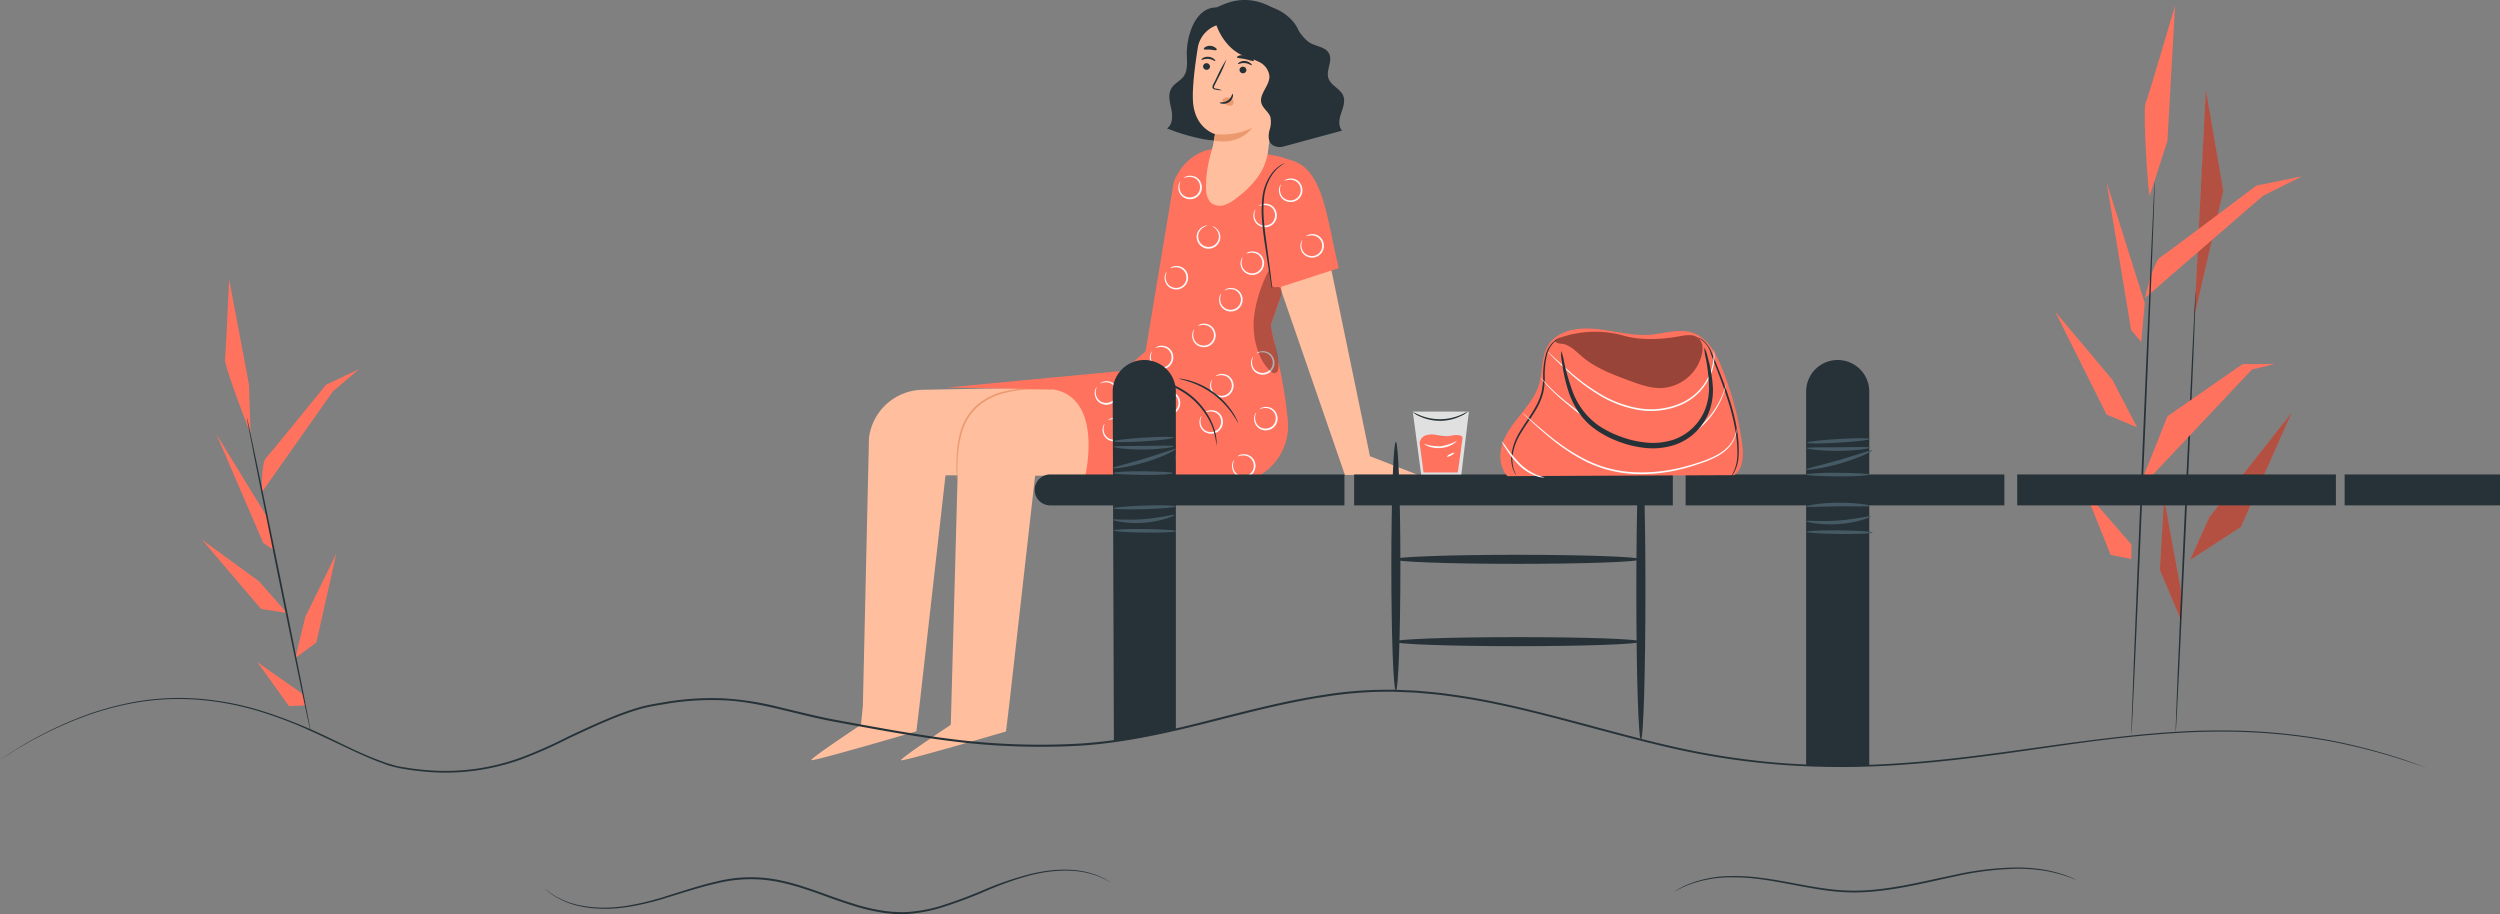<svg xmlns="http://www.w3.org/2000/svg" viewBox="31.86 153.68 718.14 262.58"><rect x="31.86" y="153.68" width="718.14" height="262.58" fill="#808080" stroke="none"/><g id="freepik--Character--inject-17"><path d="M296.84,265.65a15.76,15.76,0,0,0-15.36,13.84l-1.76,77-.54,5.4s-14.6,9.64-14.24,10.13,30.15-8.26,30.15-8.26l1-8.28,7.37-65.25h41.77l.67-25.54Z" style="fill:#ffbe9d"/><path d="M322.59,265.65a15.75,15.75,0,0,0-15.35,13.84L305,361.21h0l-.08.72s-14.59,9.64-14.23,10.13,30.15-8.26,30.15-8.26l1-8.27h0l7.37-65.25H371l.66-25.54Z" style="fill:#ffbe9d"/><path d="M334.36,265.55a11.23,11.23,0,0,1-1.81,0c-1.16,0-2.83,0-4.9,0a33.54,33.54,0,0,0-7.16,1,18.93,18.93,0,0,0-7.77,3.94,15.91,15.91,0,0,0-4.54,7.39,31.36,31.36,0,0,0-1.18,7.12c-.13,2.06-.13,3.74-.14,4.9a12.11,12.11,0,0,1-.06,1.8,1.59,1.59,0,0,1-.07-.46c0-.31-.05-.76-.07-1.34-.06-1.16-.11-2.84,0-4.92a30.53,30.53,0,0,1,1.09-7.24,16.23,16.23,0,0,1,4.65-7.64,19,19,0,0,1,8-4,32.2,32.2,0,0,1,7.27-.86c2.08,0,3.76.05,4.92.12l1.33.09A1.62,1.62,0,0,1,334.36,265.55Z" style="fill:#eb996e"/><polygon points="399.46 235.89 418.19 290.11 439.19 290.11 425.39 284.73 414.3 231.19 399.46 235.89" style="fill:#ffbe9d"/><path d="M399.68,260.43h0l-2.82-13.33,2.89-8.06.18-3,16.49-5.34c-3.68-15.47-4.44-28.9-14.36-31.18-.05,0,.23,0,0,0-5.24-2.09-12.51-1.87-17.26-2.72-7.71-1.86-13.57,3.48-15.68,9a4.23,4.23,0,0,0-.18.7l-8,48.1-6.71,5.78h-1.67L303.85,265l30.51.54c14.56,2.43,9.26,24.72,9.26,24.72l48.26.56a7.4,7.4,0,0,0,3.05-1.39,16.43,16.43,0,0,0,6.88-14.73A132.27,132.27,0,0,0,399.68,260.43Z" style="fill:#FF725E"/><path d="M380.55,195c-1.35,3.69-2.52,9.29-2.22,13.21a5.55,5.55,0,0,0,1.25,3.6,4.09,4.09,0,0,0,4,.77,11.11,11.11,0,0,0,3.68-2.18,27.06,27.06,0,0,0,6-6,17.71,17.71,0,0,0,3-8.58" style="fill:#ffbe9d"/><path d="M380.07,218.69s.28,0,.71.24a3.29,3.29,0,0,1,1.35,1.54,3.21,3.21,0,0,1-.2,3,3.39,3.39,0,0,1-6.16-.74,3.14,3.14,0,0,1,.52-3,3.34,3.34,0,0,1,1.67-1.18,1.37,1.37,0,0,1,.74-.07s-.25.08-.67.26a3.47,3.47,0,0,0-1.45,1.21,2.84,2.84,0,0,0-.36,2.62,2.94,2.94,0,0,0,5.31.63,2.88,2.88,0,0,0,.26-2.63,3.38,3.38,0,0,0-1.13-1.51C380.3,218.82,380.05,218.73,380.07,218.69Z" style="fill:#fafafa"/><path d="M383.62,237.06s.17-.22.62-.42a3.32,3.32,0,0,1,2.05-.13,3.18,3.18,0,0,1,2.28,2,3.39,3.39,0,0,1-4.33,4.44,3.18,3.18,0,0,1-2.06-2.23,3.31,3.31,0,0,1,.08-2.05,1.32,1.32,0,0,1,.4-.63,5.29,5.29,0,0,1-.2.7,3.4,3.4,0,0,0,.07,1.88,2.85,2.85,0,0,0,1.86,1.88,2.94,2.94,0,0,0,3.73-3.83,2.86,2.86,0,0,0-1.93-1.81,3.42,3.42,0,0,0-1.88,0C383.87,237,383.64,237.09,383.62,237.06Z" style="fill:#fafafa"/><path d="M392.78,255.19s.17-.22.62-.41a3.32,3.32,0,0,1,2.05-.13,3.19,3.19,0,0,1,2.28,2,3.39,3.39,0,0,1-4.33,4.45,3.19,3.19,0,0,1-2.06-2.23,3.31,3.31,0,0,1,.08-2.05c.18-.45.38-.65.4-.63s-.09.25-.2.69a3.4,3.4,0,0,0,.07,1.88,2.81,2.81,0,0,0,1.86,1.88,2.94,2.94,0,0,0,3.73-3.83,2.84,2.84,0,0,0-1.93-1.8,3.42,3.42,0,0,0-1.88,0C393,255.09,392.8,255.23,392.78,255.19Z" style="fill:#fafafa"/><path d="M393.7,271.2s.17-.22.62-.41a3.35,3.35,0,0,1,2-.14,3.2,3.2,0,0,1,2.29,2,3.4,3.4,0,0,1-4.34,4.45,3.2,3.2,0,0,1-2.05-2.23,3.3,3.3,0,0,1,.08-2.05c.18-.45.37-.65.4-.63s-.1.25-.21.69a3.42,3.42,0,0,0,.08,1.88,2.84,2.84,0,0,0,1.85,1.88,3.12,3.12,0,0,0,3.1-.71,3.16,3.16,0,0,0,.64-3.12,2.86,2.86,0,0,0-1.93-1.8,3.42,3.42,0,0,0-1.88,0C394,271.1,393.72,271.24,393.7,271.2Z" style="fill:#fafafa"/><path d="M381.06,261.74s.17-.22.62-.42a3.28,3.28,0,0,1,2-.13,3.2,3.2,0,0,1,2.29,2,3.39,3.39,0,0,1-4.34,4.44,3.18,3.18,0,0,1-2.05-2.23,3.27,3.27,0,0,1,.08-2c.18-.46.37-.65.4-.64s-.1.25-.21.7a3.42,3.42,0,0,0,.08,1.88,2.86,2.86,0,0,0,1.85,1.88,2.95,2.95,0,0,0,3.74-3.83,2.88,2.88,0,0,0-1.93-1.81,3.46,3.46,0,0,0-1.89,0A6.72,6.72,0,0,1,381.06,261.74Z" style="fill:#fafafa"/><path d="M393.49,212.84a1.37,1.37,0,0,1,.63-.41,3.34,3.34,0,0,1,2-.14,3.17,3.17,0,0,1,2.28,2,3.39,3.39,0,0,1-4.33,4.45,3.19,3.19,0,0,1-2.06-2.23,3.29,3.29,0,0,1,.09-2c.18-.45.37-.65.39-.63s-.09.25-.2.69a3.42,3.42,0,0,0,.08,1.88,2.82,2.82,0,0,0,1.85,1.88,3.12,3.12,0,0,0,3.1-.71,3.16,3.16,0,0,0,.63-3.12,2.84,2.84,0,0,0-1.93-1.8,3.42,3.42,0,0,0-1.88,0C393.74,212.74,393.52,212.88,393.49,212.84Z" style="fill:#fafafa"/><path d="M363.75,253.63s.17-.22.62-.41a3.27,3.27,0,0,1,2-.14,3.2,3.2,0,0,1,2.29,2,3.4,3.4,0,0,1-4.34,4.45,3.2,3.2,0,0,1-2.05-2.24,3.28,3.28,0,0,1,.08-2c.18-.46.38-.65.4-.64s-.1.26-.21.7a3.42,3.42,0,0,0,.08,1.88,2.86,2.86,0,0,0,1.85,1.88,2.95,2.95,0,0,0,3.74-3.83,2.84,2.84,0,0,0-1.93-1.8,3.42,3.42,0,0,0-1.88,0C364,253.53,363.77,253.67,363.75,253.63Z" style="fill:#fafafa"/><path d="M389.78,226.55s.17-.22.62-.42a3.32,3.32,0,0,1,2.05-.13,3.18,3.18,0,0,1,2.28,2,3.38,3.38,0,0,1-4.33,4.44,3.18,3.18,0,0,1-2.06-2.23,3.27,3.27,0,0,1,.08-2c.19-.46.38-.65.4-.64a5.29,5.29,0,0,1-.2.7,3.42,3.42,0,0,0,.08,1.88,2.84,2.84,0,0,0,1.85,1.88,2.94,2.94,0,0,0,3.73-3.83,2.8,2.8,0,0,0-1.93-1.8,3.33,3.33,0,0,0-1.88,0C390,226.45,389.8,226.58,389.78,226.55Z" style="fill:#fafafa"/><path d="M368,230.73s.17-.22.62-.42a3.29,3.29,0,0,1,2-.13,3.18,3.18,0,0,1,2.29,2,3.39,3.39,0,0,1-4.33,4.44,3.18,3.18,0,0,1-2.06-2.23,3.31,3.31,0,0,1,.08-2c.18-.45.38-.65.4-.63s-.09.25-.21.7a3.42,3.42,0,0,0,.08,1.88,2.85,2.85,0,0,0,1.86,1.88,2.94,2.94,0,0,0,3.73-3.83,2.86,2.86,0,0,0-1.93-1.81,3.42,3.42,0,0,0-1.88,0C368.24,230.63,368,230.76,368,230.73Z" style="fill:#fafafa"/><path d="M407,221.56s.17-.22.62-.41a3.29,3.29,0,0,1,2-.13,3.18,3.18,0,0,1,2.29,2,3.39,3.39,0,0,1-4.33,4.45,3.19,3.19,0,0,1-2.06-2.23,3.31,3.31,0,0,1,.08-2c.18-.45.38-.65.4-.63a6.43,6.43,0,0,1-.21.69,3.42,3.42,0,0,0,.08,1.88,2.84,2.84,0,0,0,1.85,1.88,2.94,2.94,0,0,0,3.74-3.83,2.86,2.86,0,0,0-1.93-1.8,3.42,3.42,0,0,0-1.88,0C407.21,221.46,407,221.6,407,221.56Z" style="fill:#fafafa"/><path d="M400.8,205.6s.17-.22.62-.41a3.24,3.24,0,0,1,2.05-.14,3.18,3.18,0,0,1,2.28,2,3.39,3.39,0,0,1-4.33,4.45,3.19,3.19,0,0,1-2.06-2.24,3.35,3.35,0,0,1,.08-2c.19-.46.38-.65.4-.64s-.09.26-.2.7a3.42,3.42,0,0,0,.08,1.88,2.84,2.84,0,0,0,1.85,1.88,2.94,2.94,0,0,0,3.73-3.83,2.82,2.82,0,0,0-1.93-1.8,3.33,3.33,0,0,0-1.88,0C401.05,205.5,400.82,205.64,400.8,205.6Z" style="fill:#fafafa"/><path d="M371.91,204.8s.17-.22.62-.41a3.37,3.37,0,0,1,2.05-.14,3.2,3.2,0,0,1,2.28,2,3.39,3.39,0,0,1-4.33,4.45,3.19,3.19,0,0,1-2.06-2.23,3.3,3.3,0,0,1,.08-2.05c.18-.45.38-.65.4-.63s-.09.25-.2.69a3.31,3.31,0,0,0,.07,1.88,2.83,2.83,0,0,0,1.86,1.88,3.1,3.1,0,0,0,3.09-.71,3.14,3.14,0,0,0,.64-3.12,2.84,2.84,0,0,0-1.93-1.8,3.42,3.42,0,0,0-1.88,0C372.16,204.7,371.93,204.84,371.91,204.8Z" style="fill:#fafafa"/><path d="M375.92,247.3s.17-.22.62-.41a3.31,3.31,0,0,1,2-.14,3.2,3.2,0,0,1,2.28,2,3.39,3.39,0,0,1-4.33,4.45,3.19,3.19,0,0,1-2.06-2.24,3.27,3.27,0,0,1,.08-2c.18-.46.38-.65.4-.64s-.09.26-.2.7a3.5,3.5,0,0,0,.07,1.88,2.85,2.85,0,0,0,1.86,1.88,2.94,2.94,0,0,0,3.73-3.83,2.82,2.82,0,0,0-1.93-1.8,3.42,3.42,0,0,0-1.88,0C376.17,247.2,375.94,247.34,375.92,247.3Z" style="fill:#fafafa"/><path d="M378,272.16a1.37,1.37,0,0,1,.63-.41,3.27,3.27,0,0,1,2-.14,3.17,3.17,0,0,1,2.28,2,3.39,3.39,0,0,1-4.33,4.45,3.19,3.19,0,0,1-2.06-2.24,3.34,3.34,0,0,1,.09-2c.18-.46.37-.65.39-.64s-.09.26-.2.7a3.42,3.42,0,0,0,.08,1.88,2.84,2.84,0,0,0,1.85,1.88,3.14,3.14,0,0,0,3.1-.72,3.11,3.11,0,0,0,.63-3.11,2.82,2.82,0,0,0-1.93-1.8,3.43,3.43,0,0,0-1.88,0C378.22,272.06,378,272.2,378,272.16Z" style="fill:#fafafa"/><path d="M350.17,274.37a1.43,1.43,0,0,1,.63-.42,3.28,3.28,0,0,1,2-.13,3.17,3.17,0,0,1,2.28,2,3.39,3.39,0,0,1-4.33,4.44,3.18,3.18,0,0,1-2.06-2.23,3.33,3.33,0,0,1,.09-2c.18-.46.37-.65.39-.64a5.29,5.29,0,0,1-.2.7,3.42,3.42,0,0,0,.08,1.88,2.84,2.84,0,0,0,1.85,1.88,3.14,3.14,0,0,0,3.1-.72,3.11,3.11,0,0,0,.63-3.11,2.84,2.84,0,0,0-1.93-1.81,3.41,3.41,0,0,0-1.88,0C350.42,274.27,350.2,274.4,350.17,274.37Z" style="fill:#fafafa"/><path d="M387.32,284.8s.17-.22.62-.42a3.32,3.32,0,0,1,2.05-.13,3.2,3.2,0,0,1,2.28,2,3.39,3.39,0,0,1-4.33,4.44,3.18,3.18,0,0,1-2.06-2.23,3.27,3.27,0,0,1,.08-2c.18-.46.38-.65.4-.64a5.29,5.29,0,0,1-.2.7,3.4,3.4,0,0,0,.07,1.88,2.85,2.85,0,0,0,1.86,1.88,2.94,2.94,0,0,0,3.73-3.83,2.84,2.84,0,0,0-1.93-1.81,3.41,3.41,0,0,0-1.88,0C387.57,284.7,387.34,284.83,387.32,284.8Z" style="fill:#fafafa"/><path d="M364.44,282.56a1.37,1.37,0,0,1,.63-.41,3.34,3.34,0,0,1,2-.14,3.17,3.17,0,0,1,2.28,2,3.39,3.39,0,0,1-4.33,4.45,3.19,3.19,0,0,1-2.06-2.24,3.27,3.27,0,0,1,.09-2c.18-.46.37-.65.39-.64s-.09.26-.2.7a3.42,3.42,0,0,0,.08,1.88,2.84,2.84,0,0,0,1.85,1.88,2.94,2.94,0,0,0,3.73-3.83,2.82,2.82,0,0,0-1.93-1.8,3.42,3.42,0,0,0-1.88,0C364.69,282.46,364.47,282.6,364.44,282.56Z" style="fill:#fafafa"/><path d="M347.88,263.83s.17-.22.62-.41a3.37,3.37,0,0,1,2.05-.14,3.2,3.2,0,0,1,2.28,2,3.39,3.39,0,0,1-4.33,4.45,3.19,3.19,0,0,1-2.06-2.23,3.31,3.31,0,0,1,.08-2.05c.18-.45.38-.65.4-.63s-.09.25-.2.69a3.31,3.31,0,0,0,.07,1.88,2.83,2.83,0,0,0,1.86,1.88,3.1,3.1,0,0,0,3.09-.71,3.13,3.13,0,0,0,.64-3.12,2.86,2.86,0,0,0-1.93-1.8,3.42,3.42,0,0,0-1.88,0C348.13,263.73,347.9,263.87,347.88,263.83Z" style="fill:#fafafa"/><path d="M365.73,266.74s.18-.22.63-.42a3.28,3.28,0,0,1,2-.13,3.17,3.17,0,0,1,2.28,2,3.39,3.39,0,0,1-4.33,4.44,3.18,3.18,0,0,1-2.06-2.23,3.3,3.3,0,0,1,.09-2c.18-.45.37-.64.39-.63a5.29,5.29,0,0,1-.2.7,3.42,3.42,0,0,0,.08,1.88,2.84,2.84,0,0,0,1.85,1.88,2.94,2.94,0,0,0,3.73-3.83,2.84,2.84,0,0,0-1.93-1.81,3.42,3.42,0,0,0-1.88,0A6.34,6.34,0,0,1,365.73,266.74Z" style="fill:#fafafa"/><g style="opacity:0.3"><path d="M396.53,231a39.55,39.55,0,0,0-4.3,12.66,22.18,22.18,0,0,0,1.94,13.08,12.26,12.26,0,0,0,3,3.87,1.11,1.11,0,0,0,1.79-.59c.48-2.41-.38-5.44-1-7.74-.4-1.51-.89-4.07-1-4.92a1.11,1.11,0,0,1,0-.57l2.45-6.92a5.24,5.24,0,0,0,.5-2.82,1.08,1.08,0,0,0-1.4-.89h0a1.1,1.1,0,0,1-1.41-.9l-.57-4.26"/></g><path d="M397.28,236.56a7.54,7.54,0,0,1-.32-1.48c-.17-1.06-.39-2.43-.66-4.07s-.58-3.8-.92-6-.72-4.78-.94-7.45a34.19,34.19,0,0,1,.09-7.53,14.5,14.5,0,0,1,2.11-5.78,10.42,10.42,0,0,1,2.86-3,7.1,7.1,0,0,1,1-.56,1.72,1.72,0,0,1,.36-.15c0,.05-.46.29-1.23.87a11.34,11.34,0,0,0-2.67,3,14.57,14.57,0,0,0-1.94,5.66,35.18,35.18,0,0,0-.05,7.42c.21,2.64.59,5.14.9,7.42s.57,4.31.8,6.07.37,3,.5,4.09A9.35,9.35,0,0,1,397.28,236.56Z" style="fill:#263238"/><path d="M387.5,275.05c-.09.05-.63-1.06-1.77-2.67a24.4,24.4,0,0,0-12.13-9c-1.87-.63-3.09-.83-3.07-.93a3,3,0,0,1,.87.07,14.48,14.48,0,0,1,2.31.51A22.18,22.18,0,0,1,386,272.17a15.36,15.36,0,0,1,1.15,2.07A3,3,0,0,1,387.5,275.05Z" style="fill:#263238"/><path d="M381.32,281.79a22.37,22.37,0,0,0-1.17-5.32,21.36,21.36,0,0,0-8.21-10,34.12,34.12,0,0,0-12.24-4.7c-1.66-.32-3-.52-4-.65a7.69,7.69,0,0,1-1.46-.24,8.87,8.87,0,0,1,1.49,0c.95.07,2.32.21,4,.49A32.52,32.52,0,0,1,372.23,266a21,21,0,0,1,8.26,10.3,15,15,0,0,1,.84,4,8.58,8.58,0,0,1,0,1.1C381.35,281.66,381.34,281.79,381.32,281.79Z" style="fill:#263238"/><path d="M381.64,155.83c-6.42-.34-8.82,8.07-8.87,13,0,2.33.44,4.92-.93,6.82-1,1.34-2.69,2-3.52,3.47-1,1.73-.42,3.91,0,5.88s.44,4.41-1.22,5.56a56.31,56.31,0,0,0,10.82,3.16,18.67,18.67,0,0,0,11-1.34" style="fill:#263238"/><path d="M375.39,172.49c-3.25-10.06,3-15.4,7-17.15a15.65,15.65,0,0,1,7.57-.87,27.65,27.65,0,0,1,7.44,1.4,13.53,13.53,0,0,1,6.14,4.29c2.74,3.56,3,8.47,2.26,12.91a35.19,35.19,0,0,1-5.88,14.6,3.7,3.7,0,0,1-1.46,1.4,1.37,1.37,0,0,1-1.77-.51" style="fill:#263238"/><path d="M386.34,207c4.31.72,8.45-2.63,9.57-9.26l5.66-33.7-.39,2.33a2.74,2.74,0,0,0-2.18-3l-13.31-2.71a8.22,8.22,0,0,0-9.76,6.76c-.82,5.14-1.62,11.44-1.38,15.35.49,7.87,6.34,9.43,6.34,9.43l-1,5.58a7.91,7.91,0,0,0,6.47,9.22Z" style="fill:#ffbe9d"/><path d="M377.46,172.63a1,1,0,0,0,.87,1.1,1,1,0,0,0,1.11-.8,1,1,0,0,0-.86-1.09A1,1,0,0,0,377.46,172.63Z" style="fill:#263238"/><path d="M377,170.84c.11.14.91-.34,2-.24s1.81.72,1.93.6,0-.3-.35-.58A2.78,2.78,0,0,0,379,170a2.63,2.63,0,0,0-1.6.35C377.07,170.56,376.93,170.78,377,170.84Z" style="fill:#263238"/><path d="M387.92,173.64a1,1,0,0,0,.86,1.09,1,1,0,0,0,1.11-.8,1,1,0,0,0-.86-1.09A1,1,0,0,0,387.92,173.64Z" style="fill:#263238"/><path d="M387.48,172.05c.11.14.92-.34,2-.24s1.8.72,1.93.6,0-.3-.36-.58a2.71,2.71,0,0,0-1.53-.64,2.66,2.66,0,0,0-1.6.35C387.56,171.76,387.43,172,387.48,172.05Z" style="fill:#263238"/><path d="M382.84,179.61a7,7,0,0,0-1.71-.48c-.27,0-.52-.13-.55-.32a1.48,1.48,0,0,1,.26-.8l1-2a35.13,35.13,0,0,0,2.33-5.27,38.43,38.43,0,0,0-2.75,5.07c-.34.71-.67,1.38-1,2a1.56,1.56,0,0,0-.25,1.06.69.69,0,0,0,.41.44,1.89,1.89,0,0,0,.46.11A7.1,7.1,0,0,0,382.84,179.61Z" style="fill:#263238"/><path d="M380.89,192.2a19.87,19.87,0,0,0,10.65-1.78s-3.3,5.1-11,3.63Z" style="fill:#eb996e"/><path d="M383.05,182.23a1.94,1.94,0,0,1,1.79-.55,1.8,1.8,0,0,1,1.16.77,1.13,1.13,0,0,1,0,1.28,1.29,1.29,0,0,1-1.44.22,4.19,4.19,0,0,1-1.29-.94,1.49,1.49,0,0,1-.27-.35.36.36,0,0,1,0-.4" style="fill:#eb996e"/><path d="M385.92,180.65c-.17,0-.29,1.14-1.36,1.87s-2.3.48-2.32.64.25.25.77.32a2.92,2.92,0,0,0,1.93-.48,2.5,2.5,0,0,0,1.07-1.57C386.1,181,386,180.65,385.92,180.65Z" style="fill:#263238"/><path d="M387.18,170.13c.08.3,1.16.27,2.4.54s2.22.71,2.41.46-.06-.41-.44-.73a4.31,4.31,0,0,0-3.67-.76C387.4,169.78,387.15,170,387.18,170.13Z" style="fill:#263238"/><path d="M377.68,167.78c.16.27.92.08,1.81.16s1.62.32,1.82.08,0-.37-.32-.63a2.62,2.62,0,0,0-2.92-.19C377.73,167.42,377.6,167.66,377.68,167.78Z" style="fill:#263238"/><path d="M383.27,155c7.92-3.48,15.69.27,21.16,7,1.21,1.48,2.26,3.18,3.93,4.1s4.33,1.11,5.28,2.94c1.12,2.14-.93,4.8-.19,7.09.68,2.11,3.4,3,4.24,5,.66,1.61,0,3.42-.58,5.08s-.89,3.66.26,5l-16.76,4.54a4.15,4.15,0,0,1-2.29,0c-2.25-.68-2.21-2.82-1.82-4.56a7.32,7.32,0,0,0,.28-3.92c-.52-1.48-2.11-2.41-2.56-3.91-.78-2.66,2.37-5,2.29-7.81a5.17,5.17,0,0,0-2.92-4.06,51.05,51.05,0,0,0-4.85-1.94c-3.69-1.59-6.48-5.39-7.73-9.43a4.22,4.22,0,0,1,2.26-5.1Z" style="fill:#263238"/></g><g id="freepik--Plants--inject-17"><path d="M662.24,244.39c0-1,3.27-64.79,3.27-64.79l5,28.87Z" style="fill:#FF725E"/><g style="opacity:0.3"><path d="M662.24,244.39c0-1,3.27-64.79,3.27-64.79l5,28.87Z"/></g><path d="M661,314.51c.25-.72,5.58-12.37,5.58-12.37l23.54-29.85-14.56,32.76Z" style="fill:#FF725E"/><polygon points="658.35 331.74 652.31 317.43 653.5 296.8 658.35 323.25 658.35 331.74" style="fill:#FF725E"/><path d="M656.83,364.17c-.15,0,1-28.47,2.62-63.56s3-63.54,3.14-63.53-1,28.45-2.62,63.56S657,364.17,656.83,364.17Z" style="fill:#263238"/><path d="M649.38,209.93c-.49-.73-2-24.51-1.22-26.45s8.5-28.15,8.5-28.15l-2.19,38.83Z" style="fill:#FF725E"/><path d="M648,239.29s2.43-10.43,4.35-11.65S680,207,680,207l13.1-2.67-11.16,5.58Z" style="fill:#FF725E"/><polygon points="637 206.04 644.04 248.51 646.95 251.91 647.96 240.75 637 206.04" style="fill:#FF725E"/><polygon points="622.2 243.17 637 272.78 645.74 276.42 638.7 262.83 622.2 243.17" style="fill:#FF725E"/><path d="M645.74,294.86c.48-.73,8.73-21.6,8.73-21.6l21.6-15h9.22l-6.55,1.57Z" style="fill:#FF725E"/><polygon points="630.88 294.86 638.15 313.08 644.12 314.27 644.12 310.1 630.88 294.86" style="fill:#FF725E"/><path d="M644.09,365.09c-.14,0,1.25-35.73,3.11-79.79s3.49-79.77,3.63-79.77-1.25,35.73-3.11,79.8S644.24,365.09,644.09,365.09Z" style="fill:#263238"/><g style="opacity:0.3"><path d="M661,314.51c.25-.72,5.58-12.37,5.58-12.37l23.54-29.85-14.56,32.76Z"/></g><g style="opacity:0.3"><polygon points="658.35 331.74 652.31 317.43 653.5 296.8 658.35 323.25 658.35 331.74"/></g><path d="M103.83,277.89c-.51-.47-7.51-19.16-7.32-20.79s1.17-23.22,1.17-23.22l5.7,30.22Z" style="fill:#FF725E"/><path d="M107.06,295.09s-.11-8.47,1.13-9.76,17.3-21.09,17.3-21.09L135,259.7l-7.51,6.41Z" style="fill:#FF725E"/><polygon points="93.98 278.32 107.45 309.58 110.33 311.63 108.99 302.87 93.98 278.32" style="fill:#FF725E"/><polygon points="89.87 308.7 106.86 328.62 114.26 329.75 106.27 320.66 89.87 308.7" style="fill:#FF725E"/><polygon points="128.48 312.69 122.74 338.23 116.72 342.68 119.54 330.92 128.48 312.69" style="fill:#FF725E"/><polygon points="105.82 343.91 114.87 356.52 119.67 356.3 118.88 353.09 105.82 343.91" style="fill:#FF725E"/><path d="M121.09,363.82c-.14,0-4.36-20.16-9.42-45.09s-9.06-45.18-8.92-45.21,4.36,20.16,9.43,45.1S121.23,363.79,121.09,363.82Z" style="fill:#263238"/></g><g id="freepik--Sea--inject-17"><path d="M31.86,371.94S33.92,370.53,38,368a110.42,110.42,0,0,1,18.77-9,87.65,87.65,0,0,1,14.56-3.84,73.27,73.27,0,0,1,17.88-.75,83.71,83.71,0,0,1,20.13,4.21c3.46,1.16,7,2.52,10.49,4s7.11,3.23,10.76,5,7.4,3.5,11.38,4.9c1,.38,2,.65,3,.95s2.07.5,3.14.64c2.13.37,4.29.62,6.49.8a63.33,63.33,0,0,0,27-3.66,130.32,130.32,0,0,0,13.23-5.87c4.44-2.12,9-4.23,13.69-6.11a73.7,73.7,0,0,1,7.25-2.49c2.5-.71,5.07-1.06,7.64-1.52a80,80,0,0,1,15.83-1,84.64,84.64,0,0,1,16.07,2.43c5.33,1.26,10.69,2.65,16.18,3.7,11,2,22.24,4.16,33.77,5.6a201.65,201.65,0,0,0,35.38,1.36c12-.59,24-3.1,35.93-6.09s23.76-6.2,35.68-8a113.3,113.3,0,0,1,17.86-1.45l2.22,0,2.21.09c1.48.07,3,.11,4.42.2,2.93.28,5.85.47,8.73.91,11.58,1.48,22.71,4.25,33.54,7.08s21.38,5.83,31.81,8.17a215.85,215.85,0,0,0,30.84,4.63,234.15,234.15,0,0,0,29.43.29c19-1,36.51-3.85,52.53-6s30.62-3.71,43.49-3.67a170.44,170.44,0,0,1,32.79,3,173.65,173.65,0,0,1,20.14,5.32l5.1,1.83,1.73.64-1.75-.59L722.21,372a179.31,179.31,0,0,0-20.14-5.22,171.82,171.82,0,0,0-32.76-2.94c-12.85,0-27.43,1.5-43.44,3.75s-33.53,5.06-52.56,6.08a233,233,0,0,1-29.48-.27,215.41,215.41,0,0,1-30.92-4.61c-10.44-2.34-21-5.31-31.83-8.16s-21.94-5.58-33.47-7.06c-2.88-.43-5.79-.62-8.71-.9-1.46-.09-2.92-.13-4.39-.19l-2.21-.09-2.21,0a113.61,113.61,0,0,0-17.78,1.46c-11.88,1.78-23.66,5-35.64,8s-24,5.52-36,6.11a203.64,203.64,0,0,1-35.47-1.37c-11.56-1.45-22.8-3.59-33.81-5.62s-21.47-5.8-32.18-6.14a79.11,79.11,0,0,0-15.73,1c-2.56.45-5.13.8-7.58,1.49a73.81,73.81,0,0,0-7.21,2.48c-4.7,1.87-9.23,4-13.66,6.08a130.46,130.46,0,0,1-13.28,5.88,63.92,63.92,0,0,1-27.15,3.65c-2.21-.18-4.39-.44-6.52-.81-1.08-.14-2.13-.41-3.18-.65s-2.06-.59-3.06-1c-4-1.42-7.75-3.22-11.41-4.94s-7.21-3.43-10.74-5-7-2.9-10.46-4.06a83.56,83.56,0,0,0-20-4.23,73.32,73.32,0,0,0-17.81.71,86.76,86.76,0,0,0-14.53,3.78A112.7,112.7,0,0,0,38,368.12c-2.05,1.2-3.56,2.22-4.6,2.85Z" style="fill:#263238"/><path d="M628.18,406.42a1,1,0,0,1-.29-.1l-.83-.32a33.41,33.41,0,0,0-3.22-1.12,40.82,40.82,0,0,0-5.28-1.16,50.21,50.21,0,0,0-7.13-.49A88.91,88.91,0,0,0,593,405.55c-6.88,1.42-14.39,3.4-22.51,4.18a56.77,56.77,0,0,1-11.88,0c-3.82-.41-7.46-1.09-10.92-1.74s-6.73-1.28-9.82-1.7a58.48,58.48,0,0,0-8.65-.59,34.5,34.5,0,0,0-12.29,2.16,27.56,27.56,0,0,0-3.09,1.44l-.78.43a2.24,2.24,0,0,1-.27.14,19.75,19.75,0,0,1,4.07-2.2,33.89,33.89,0,0,1,12.36-2.34,58.55,58.55,0,0,1,8.7.53c3.11.4,6.4,1,9.86,1.65s7.09,1.31,10.88,1.71a57.19,57.19,0,0,0,11.78,0c8.06-.79,15.57-2.75,22.46-4.14a86.93,86.93,0,0,1,18.56-2.21,48.83,48.83,0,0,1,7.18.56,38.75,38.75,0,0,1,5.28,1.25A26.7,26.7,0,0,1,628.18,406.42Z" style="fill:#263238"/><path d="M350.85,407.13l-.4-.2-1.11-.62c-.5-.26-1.14-.52-1.89-.86a26.15,26.15,0,0,0-2.69-.86c-4.09-1.12-10.44-1.28-17.79.76a93.74,93.74,0,0,0-11.72,4.2,131.26,131.26,0,0,1-13.45,5,44.44,44.44,0,0,1-7.63,1.53,28.27,28.27,0,0,1-4,.17c-.68,0-1.37,0-2-.07l-2.05-.22a55.61,55.61,0,0,1-8.21-1.81c-2.73-.82-5.45-1.77-8.19-2.75-5.48-2-10.85-3.91-16.26-4.72a40.53,40.53,0,0,0-15.63.74c-4.91,1.1-9.47,2.63-13.77,3.92a77.33,77.33,0,0,1-12.15,2.92c-7.6,1.14-14,.09-17.86-1.66a24.11,24.11,0,0,1-2.55-1.28c-.68-.46-1.28-.82-1.72-1.16l-1-.82a1.58,1.58,0,0,1-.33-.29,3.51,3.51,0,0,1,.36.25l1,.77c.45.33,1.06.67,1.74,1.12a23.67,23.67,0,0,0,2.55,1.22c3.89,1.67,10.19,2.66,17.72,1.48a78.74,78.74,0,0,0,12.09-3c4.29-1.31,8.84-2.86,13.78-4a40.68,40.68,0,0,1,15.82-.78c5.48.81,10.88,2.77,16.35,4.73,2.74,1,5.46,1.93,8.16,2.74a54.15,54.15,0,0,0,8.13,1.8l2,.22c.67,0,1.34.05,2,.08a27.51,27.51,0,0,0,4-.17,44.06,44.06,0,0,0,7.55-1.49,134.4,134.4,0,0,0,13.42-5A92.18,92.18,0,0,1,326.88,405c7.4-2,13.82-1.8,17.94-.6a23.31,23.31,0,0,1,2.69.91c.74.36,1.39.63,1.88.91l1.09.67A2.67,2.67,0,0,1,350.85,407.13Z" style="fill:#263238"/></g><g id="freepik--Wharf--inject-17"><path d="M432.83,352.07c-.72,0-1.3-16-1.3-35.73s.58-35.72,1.3-35.72,1.3,16,1.3,35.72S433.55,352.07,432.83,352.07Z" style="fill:#263238"/><path d="M503.22,366.17c-.36,0-.69-4.78-.93-12.53s-.38-18.43-.38-30.24.15-22.51.38-30.25.57-12.53.93-12.53.68,4.78.92,12.53.38,18.43.38,30.25-.15,22.5-.38,30.24S503.58,366.17,503.22,366.17Z" style="fill:#263238"/><path d="M503.14,338c0,.72-15.86,1.3-35.43,1.3s-35.44-.58-35.44-1.3,15.86-1.3,35.44-1.3S503.14,337.23,503.14,338Z" style="fill:#263238"/><path d="M503.14,314.35c0,.72-15.86,1.3-35.43,1.3s-35.44-.58-35.44-1.3,15.86-1.3,35.44-1.3S503.14,313.63,503.14,314.35Z" style="fill:#263238"/><path d="M369.63,363.07c-5.28,1.12-10.56,2.84-17.8,3.45l-.34-100.36a9.07,9.07,0,0,1,9.07-9.07h0a9.07,9.07,0,0,1,9.07,9.07Z" style="fill:#263238"/><path d="M418.06,298.85H333.52a4.44,4.44,0,0,1-4.44-4.44h0a4.44,4.44,0,0,1,4.44-4.44h84.54Z" style="fill:#263238"/><rect x="420.84" y="289.97" width="91.55" height="8.88" style="fill:#263238"/><rect x="516.07" y="289.97" width="91.55" height="8.88" style="fill:#263238"/><rect x="611.31" y="289.97" width="91.55" height="8.88" style="fill:#263238"/><rect x="705.37" y="289.97" width="44.63" height="8.88" style="fill:#263238"/><path d="M568.82,373.39c-2.31.72-11.52.4-18.14.19V266.16a9.07,9.07,0,0,1,9.07-9.07h0a9.07,9.07,0,0,1,9.07,9.07Z" style="fill:#263238"/><path d="M568.82,290c0,.29-4.06.6-9.08.53s-9-.23-9.06-.51,4.06-.6,9.07-.53S568.81,289.68,568.82,290Z" style="fill:#455a64"/><path d="M569.69,283.05c.12.25-4,2.28-9.31,3.8s-9.88,2-9.91,1.71,4.34-1.18,9.62-2.71S569.57,282.78,569.69,283.05Z" style="fill:#455a64"/><path d="M569.07,282.25c0,.28-4,.91-9.08.95s-9.12-.51-9.1-.79,4.09-.2,9.09-.25S569,282,569.07,282.25Z" style="fill:#455a64"/><path d="M569.06,279.78c0,.29-4,.76-9,1.06s-9.1.31-9.12,0,4-.76,9.06-1.06S569.05,279.49,569.06,279.78Z" style="fill:#455a64"/><path d="M569,299c0,.3-4.13.07-9.17.13s-9.13.36-9.17.06,4-1.06,9.16-1.1S569.06,298.71,569,299Z" style="fill:#455a64"/><path d="M569.27,302c.1.24-3.95,1.88-9.27,2.24s-9.55-.65-9.49-.91,4.25.26,9.42-.13S569.18,301.7,569.27,302Z" style="fill:#455a64"/><path d="M569.79,306.65c0,.29-4.25.48-9.48.42s-9.48-.33-9.48-.62,4.25-.47,9.49-.42S569.8,306.36,569.79,306.65Z" style="fill:#455a64"/><path d="M368.81,289.58c0,.28-3.86.6-8.62.52s-8.59-.22-8.6-.51,3.85-.6,8.62-.53S368.8,289.29,368.81,289.58Z" style="fill:#455a64"/><path d="M369.64,282.66c.12.24-3.71,2.26-8.81,3.79s-9.41,2-9.44,1.71,4.12-1.18,9.14-2.7S369.52,282.38,369.64,282.66Z" style="fill:#455a64"/><path d="M369.05,281.86c0,.28-3.82.91-8.62.95s-8.67-.51-8.64-.79,3.88-.2,8.63-.25S369,281.56,369.05,281.86Z" style="fill:#455a64"/><path d="M369.05,279.38c0,.29-3.83.77-8.6,1.07s-8.64.31-8.66,0,3.83-.76,8.6-1.06S369,279.1,369.05,279.38Z" style="fill:#455a64"/><path d="M369.63,299.15c0,.29-4,.64-8.94.79s-9,.05-9-.23,4-.65,8.92-.81S369.62,298.86,369.63,299.15Z" style="fill:#455a64"/><path d="M369.24,301.6c.1.25-3.72,1.88-8.79,2.25s-9.09-.66-9-.91,4,.26,8.95-.13S369.14,301.31,369.24,301.6Z" style="fill:#455a64"/><path d="M369.74,306.25c0,.29-4,.48-9,.43s-9-.33-9-.62,4-.48,9-.42S369.74,306,369.74,306.25Z" style="fill:#455a64"/></g><g id="freepik--Glass--inject-17"><polygon points="440.09 289.97 437.69 271.92 453.81 271.92 451.64 289.97 440.09 289.97" style="fill:#e0e0e0"/><path d="M439.64,280.88a2.73,2.73,0,0,1,1.92-2.19,6.25,6.25,0,0,1,3-.06,13.26,13.26,0,0,0,3,.33c.78,0,1.54-.28,2.32-.31s2.14.05,2.09.86c0,.33-1.35,9.88-1.35,9.88h-9.84Z" style="fill:#FF725E"/><path d="M450.38,280.28s-.35.47-1.15,1a8.37,8.37,0,0,1-7,.64,3.08,3.08,0,0,1-1.3-.74,13.7,13.7,0,0,0,4.85.68A13.56,13.56,0,0,0,450.38,280.28Z" style="fill:#fafafa"/><path d="M449.59,283.76c.07.13-.34.48-.9.78s-1.09.46-1.16.33.34-.48.91-.78S449.52,283.63,449.59,283.76Z" style="fill:#fafafa"/><path d="M453.53,271.88a6.58,6.58,0,0,1-2.08,1.34,13.75,13.75,0,0,1-5.82,1.35,14,14,0,0,1-5.86-1.24,6.28,6.28,0,0,1-2.1-1.3c0-.07.84.42,2.24,1a15.16,15.16,0,0,0,11.39-.1C452.69,272.32,453.49,271.81,453.53,271.88Z" style="fill:#263238"/></g><g id="freepik--Bag--inject-17"><path d="M530,290.17c2.61-1.83,2.72-5.61,2.34-8.78a90.59,90.59,0,0,0-5.53-21.2c-1.71-4.5-4.14-9.37-8.7-10.91-3.89-1.32-8.1.22-12.19.55-7.16.58-14.3-2.62-21.41-1.56-3,.45-6.08,1.8-7.78,4.34-2.18,3.28-1.64,7.61-2.74,11.38-.95,3.22-3.06,5.94-5.15,8.56s-4.27,5.27-5.36,8.44-.88,7,1.4,9.46Z" style="fill:#FF725E"/><g style="opacity:0.4"><path d="M497.89,250c5.12,1.52,11,1.24,16.25.3,1.9-.34,4.09-.76,5.55.49s1.41,3.17,1,4.87a12.62,12.62,0,0,1-11.57,9.49c-3.12.1-6.15-1-9.08-2.07-4.82-1.78-9.76-3.61-13.68-6.93-1.8-1.53-3.55-3.43-5.89-3.73a3.73,3.73,0,0,1-1.38-.28c-.42-.22-.63-.37-.36-.76,0,0,1.23-.68,1.15-.65A30.51,30.51,0,0,1,497.89,250Z"/></g><path d="M480.05,250.7a9.59,9.59,0,0,0-1.42.93,8.05,8.05,0,0,0-2.36,3.87,25.23,25.23,0,0,0-.66,6.82,20,20,0,0,1-.44,4.12,17.51,17.51,0,0,1-1.64,4.14c-1.45,2.68-3.24,4.94-4.57,7.17a16.82,16.82,0,0,0-2.53,6.31,10,10,0,0,0,.32,4.56c.35,1,.71,1.54.66,1.57a2.33,2.33,0,0,1-.27-.36,6.47,6.47,0,0,1-.58-1.14,9.59,9.59,0,0,1-.49-4.68,16.68,16.68,0,0,1,2.48-6.51c1.33-2.27,3.1-4.54,4.52-7.17a17,17,0,0,0,1.6-4,20.94,20.94,0,0,0,.47-4,24.18,24.18,0,0,1,.78-6.93,8,8,0,0,1,2.58-3.91,5.48,5.48,0,0,1,1.12-.65C479.89,250.72,480,250.68,480.05,250.7Z" style="fill:#263238"/><path d="M528.94,290.77s.37-.49.86-1.46a11.72,11.72,0,0,0,1.1-4.45c.23-3.9-.61-9.35-2.35-15.07s-3.85-10.79-5.23-14.47a7,7,0,0,0-3.9-4.71,3.58,3.58,0,0,1,1.56.72,9,9,0,0,1,2.68,3.85c1.48,3.66,3.62,8.68,5.39,14.46s2.54,11.27,2.22,15.25A11,11,0,0,1,530,289.4a8.12,8.12,0,0,1-.72,1.06C529.06,290.68,529,290.78,528.94,290.77Z" style="fill:#263238"/><path d="M524.15,254.26a2.31,2.31,0,0,1,.11.63,5.23,5.23,0,0,1,.07.78,7.61,7.61,0,0,1,0,1.07,14.15,14.15,0,0,1-2,6.49,15.81,15.81,0,0,1-2.93,3.7,17.06,17.06,0,0,1-4.53,3,22,22,0,0,1-12.19,1.54,32.16,32.16,0,0,1-11.54-4.35,54.35,54.35,0,0,1-8.08-6c-2.15-1.9-3.8-3.53-4.94-4.65l-1.29-1.31a2.61,2.61,0,0,1-.43-.49,3.83,3.83,0,0,1,.5.41l1.36,1.24c1.18,1.08,2.87,2.66,5,4.52a57.27,57.27,0,0,0,8.09,5.89,32.09,32.09,0,0,0,11.37,4.24,21.65,21.65,0,0,0,11.91-1.46,15.89,15.89,0,0,0,7.34-6.43,14.47,14.47,0,0,0,2.07-6.32C524.25,255.14,524.09,254.26,524.15,254.26Z" style="fill:#fafafa"/><path d="M527.71,264a2.9,2.9,0,0,1-.12.68c-.11.45-.28,1.1-.56,1.92a23.63,23.63,0,0,1-3.47,6.45,22.86,22.86,0,0,1-8.43,6.8,21.16,21.16,0,0,1-13.1,1.72c-4.7-1-8.65-3.38-12-5.7s-6.22-4.65-8.6-6.63a52.8,52.8,0,0,1-5.31-5c-.57-.65-1-1.17-1.28-1.53a3.68,3.68,0,0,1-.4-.56,3.67,3.67,0,0,1,.48.5c.31.33.75.83,1.35,1.45a60,60,0,0,0,5.39,4.9c2.4,1.93,5.32,4.17,8.64,6.51s7.24,4.66,11.83,5.59a20.78,20.78,0,0,0,12.78-1.64,22.88,22.88,0,0,0,8.35-6.6,24.57,24.57,0,0,0,3.57-6.29c.31-.8.5-1.44.65-1.87A3.21,3.21,0,0,1,527.71,264Z" style="fill:#fafafa"/><path d="M530.69,276.51s0,.06,0,.19a3.28,3.28,0,0,1,0,.55,6.82,6.82,0,0,1-.43,2.07,9.32,9.32,0,0,1-1.76,2.85,13.15,13.15,0,0,1-3.54,2.7,33.07,33.07,0,0,1-5,2.05,58.65,58.65,0,0,1-5.91,1.71,46.07,46.07,0,0,1-14,1.12,34.81,34.81,0,0,1-13.49-3.93,56.85,56.85,0,0,1-9.52-6.45c-2.52-2.08-4.47-3.88-5.81-5.12l-1.52-1.45a5.87,5.87,0,0,1-.51-.53,3,3,0,0,1,.58.45l1.59,1.38c1.38,1.2,3.36,2.95,5.9,5a58,58,0,0,0,9.51,6.31,34.82,34.82,0,0,0,13.31,3.84A46.16,46.16,0,0,0,514,288.16a59.07,59.07,0,0,0,5.88-1.65,31.9,31.9,0,0,0,4.92-2,12.94,12.94,0,0,0,3.49-2.56,9.08,9.08,0,0,0,1.79-2.73A8.9,8.9,0,0,0,530.69,276.51Z" style="fill:#fafafa"/><path d="M475.56,290.84a5.73,5.73,0,0,1-2.44-.42,13.66,13.66,0,0,1-5-3.2,26.43,26.43,0,0,1-3.7-4.67,10.23,10.23,0,0,1-1.21-2.14,12.89,12.89,0,0,1,1.51,1.93,35.93,35.93,0,0,0,3.76,4.5,15.4,15.4,0,0,0,4.8,3.24C474.64,290.64,475.58,290.75,475.56,290.84Z" style="fill:#fafafa"/><path d="M521.46,253.51a12.79,12.79,0,0,1,1,3,39.43,39.43,0,0,1,1.44,8.57,17.71,17.71,0,0,1-.81,6.06,16.11,16.11,0,0,1-10.15,10.33,20.22,20.22,0,0,1-8.3.9,30,30,0,0,1-8.05-1.94,27.47,27.47,0,0,1-6.79-3.67,19.15,19.15,0,0,1-4.79-5.14,25.28,25.28,0,0,1-2.59-5.49,46.13,46.13,0,0,1-1.88-8.47,11.17,11.17,0,0,1-.23-3.17,13.51,13.51,0,0,1,.83,3.06,61.46,61.46,0,0,0,2.32,8.2,20.82,20.82,0,0,0,7.19,9.86,27.79,27.79,0,0,0,6.48,3.39,29.18,29.18,0,0,0,7.65,1.81,19,19,0,0,0,7.67-.79,15,15,0,0,0,9.42-9.29,17.23,17.23,0,0,0,.92-5.64,50.85,50.85,0,0,0-.92-8.45A12.08,12.08,0,0,1,521.46,253.51Z" style="fill:#263238"/></g></svg>